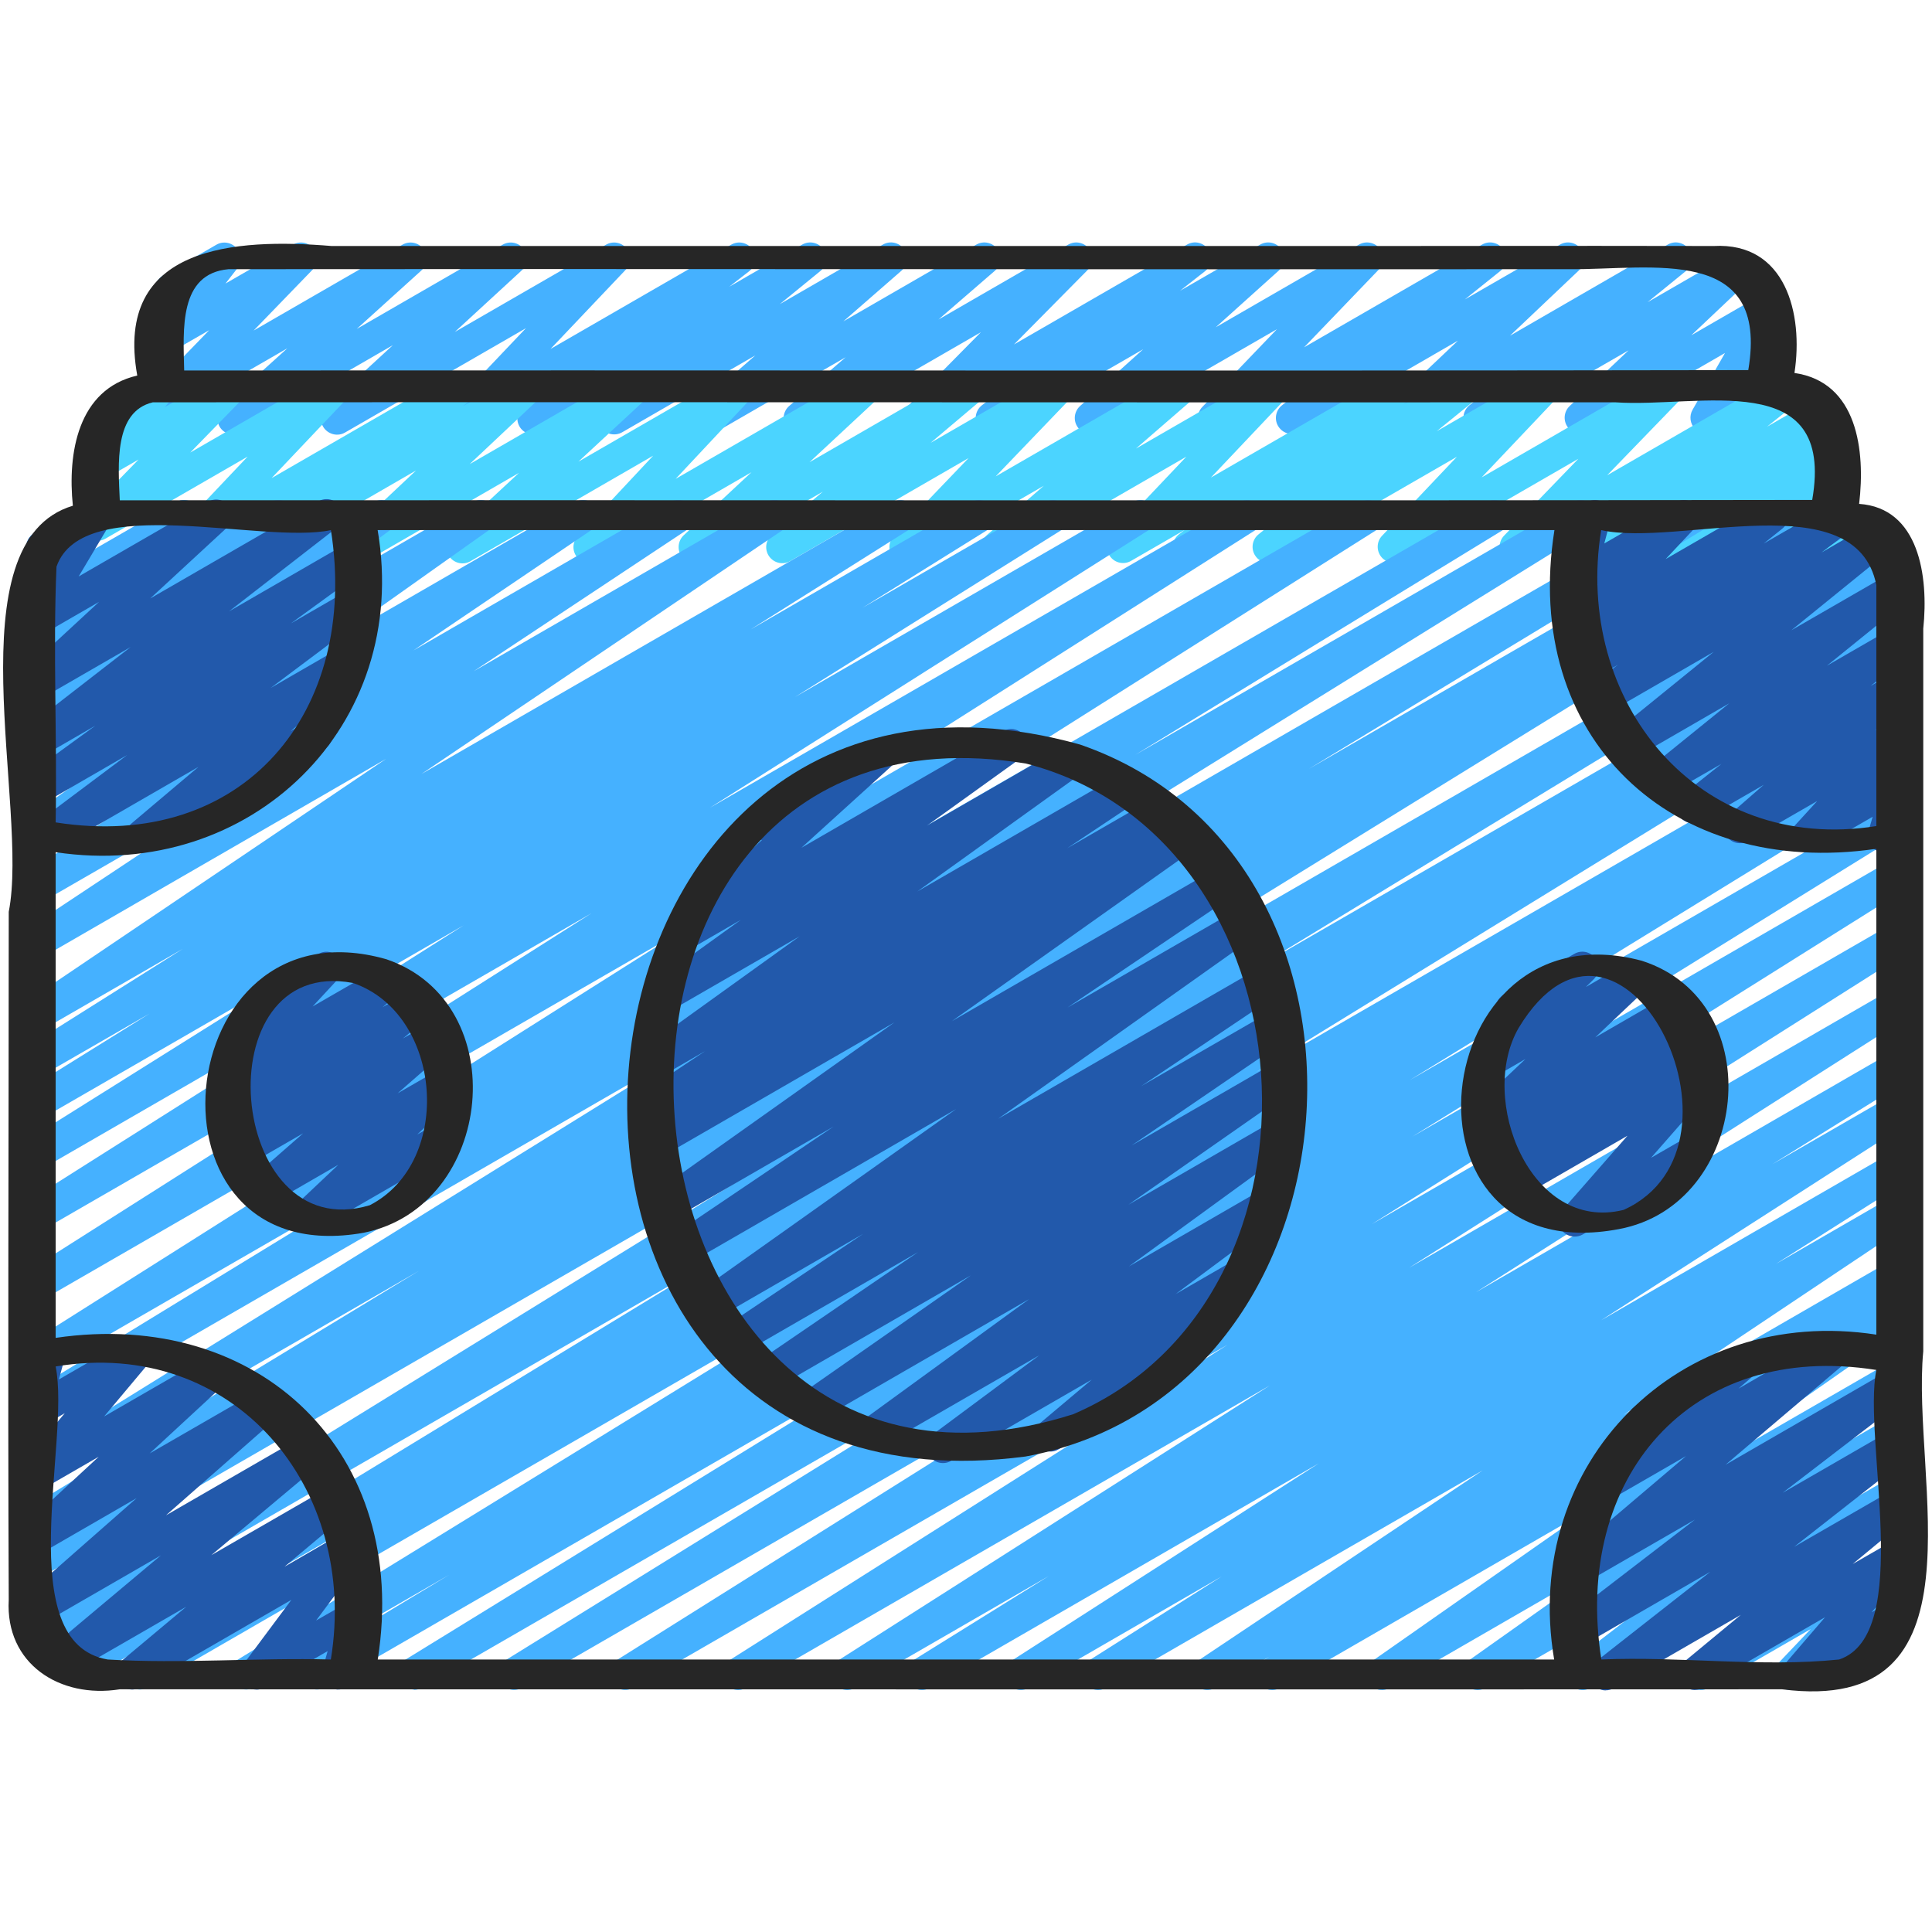 <svg width="21" height="21" viewBox="0 0 21 21" fill="none" xmlns="http://www.w3.org/2000/svg">
<path d="M2.539 4.725C2.485 4.725 2.431 4.699 2.397 4.653C2.345 4.58 2.355 4.48 2.422 4.42L3.123 3.786L1.848 4.522C1.773 4.565 1.676 4.547 1.622 4.478C1.569 4.409 1.574 4.311 1.634 4.249L2.274 3.589L1.848 3.834C1.776 3.877 1.683 3.861 1.628 3.798C1.573 3.735 1.571 3.641 1.622 3.575L1.823 3.318C1.776 3.308 1.734 3.279 1.708 3.234C1.66 3.15 1.688 3.043 1.772 2.995L2.352 2.66C2.424 2.618 2.516 2.634 2.571 2.697C2.626 2.76 2.629 2.853 2.578 2.919L2.451 3.082L3.183 2.66C3.258 2.616 3.354 2.634 3.409 2.703C3.462 2.772 3.457 2.87 3.396 2.933L2.757 3.593L4.374 2.66C4.451 2.615 4.55 2.635 4.603 2.708C4.655 2.78 4.645 2.881 4.579 2.941L3.878 3.575L5.463 2.66C5.54 2.615 5.639 2.635 5.692 2.708C5.745 2.779 5.735 2.879 5.67 2.94L4.944 3.608L6.587 2.66C6.662 2.616 6.758 2.634 6.812 2.703C6.866 2.771 6.861 2.869 6.802 2.931L5.984 3.793L7.947 2.66C8.027 2.613 8.129 2.637 8.18 2.713C8.231 2.79 8.215 2.893 8.142 2.949L7.926 3.117L8.719 2.659C8.798 2.613 8.899 2.636 8.951 2.711C9.002 2.786 8.988 2.889 8.917 2.946L8.476 3.306L9.596 2.659C9.674 2.613 9.774 2.635 9.826 2.709C9.878 2.782 9.866 2.883 9.799 2.942L9.167 3.493L10.612 2.659C10.689 2.614 10.79 2.635 10.842 2.709C10.894 2.783 10.882 2.884 10.814 2.943L10.201 3.473L11.611 2.659C11.687 2.615 11.783 2.634 11.837 2.704C11.891 2.773 11.885 2.871 11.823 2.934L11.022 3.744L12.902 2.659C12.981 2.612 13.083 2.636 13.134 2.712C13.186 2.788 13.17 2.891 13.098 2.948L12.826 3.161L13.697 2.659C13.774 2.614 13.873 2.634 13.925 2.707C13.978 2.78 13.967 2.88 13.901 2.94L13.215 3.557L14.771 2.659C14.846 2.615 14.943 2.634 14.997 2.702C15.051 2.771 15.046 2.869 14.985 2.932L14.175 3.775L16.109 2.659C16.188 2.612 16.289 2.637 16.341 2.711C16.393 2.787 16.378 2.889 16.306 2.947L15.922 3.255L16.956 2.659C17.032 2.614 17.131 2.634 17.183 2.706C17.236 2.777 17.228 2.876 17.163 2.938L16.413 3.649L18.127 2.659C18.206 2.612 18.307 2.636 18.359 2.711C18.41 2.786 18.396 2.889 18.325 2.946L17.908 3.285L18.817 2.76C18.893 2.715 18.992 2.735 19.045 2.807C19.098 2.878 19.089 2.977 19.025 3.038L18.384 3.644L19.136 3.21C19.203 3.17 19.29 3.182 19.347 3.237C19.403 3.293 19.414 3.38 19.375 3.449L19.023 4.064L19.158 3.986C19.24 3.938 19.348 3.966 19.397 4.051C19.445 4.134 19.417 4.241 19.333 4.29L18.637 4.691C18.569 4.731 18.482 4.72 18.426 4.664C18.37 4.608 18.358 4.522 18.398 4.453L18.75 3.837L17.269 4.692C17.193 4.737 17.095 4.716 17.042 4.645C16.989 4.574 16.997 4.474 17.062 4.413L17.702 3.808L16.17 4.692C16.091 4.739 15.99 4.716 15.938 4.64C15.886 4.565 15.901 4.463 15.972 4.405L16.39 4.066L15.304 4.693C15.227 4.738 15.129 4.718 15.076 4.646C15.023 4.575 15.031 4.475 15.096 4.414L15.847 3.703L14.131 4.694C14.052 4.74 13.95 4.716 13.899 4.641C13.847 4.566 13.863 4.463 13.934 4.406L14.317 4.098L13.284 4.694C13.209 4.738 13.112 4.719 13.058 4.651C13.004 4.582 13.009 4.484 13.07 4.422L13.88 3.578L11.944 4.695C11.868 4.74 11.768 4.719 11.716 4.646C11.663 4.574 11.674 4.473 11.74 4.413L12.426 3.796L10.868 4.695C10.789 4.741 10.687 4.718 10.636 4.642C10.584 4.566 10.6 4.463 10.672 4.406L10.943 4.194L10.073 4.696C9.998 4.741 9.901 4.721 9.847 4.652C9.793 4.583 9.799 4.484 9.861 4.422L10.662 3.611L8.78 4.697C8.703 4.743 8.603 4.721 8.55 4.647C8.498 4.574 8.51 4.472 8.578 4.413L9.192 3.883L7.78 4.698C7.704 4.743 7.603 4.722 7.551 4.648C7.498 4.574 7.51 4.473 7.578 4.414L8.21 3.863L6.764 4.698C6.685 4.744 6.584 4.721 6.532 4.646C6.481 4.571 6.495 4.469 6.566 4.411L7.007 4.052L5.886 4.699C5.806 4.746 5.704 4.721 5.653 4.646C5.602 4.569 5.618 4.466 5.691 4.41L5.907 4.241L5.113 4.7C5.039 4.744 4.942 4.725 4.888 4.657C4.834 4.588 4.839 4.491 4.899 4.428L5.717 3.567L3.751 4.701C3.675 4.746 3.576 4.725 3.522 4.653C3.47 4.581 3.479 4.481 3.545 4.42L4.27 3.752L2.626 4.702C2.599 4.718 2.569 4.725 2.539 4.725V4.725Z" fill="#45B1FF"/>
<path d="M1.999 6.124C1.947 6.124 1.896 6.101 1.862 6.058C1.808 5.99 1.812 5.892 1.872 5.829L2.692 4.963L1.148 5.854C1.073 5.898 0.976 5.879 0.922 5.81C0.869 5.741 0.874 5.643 0.935 5.581L1.506 4.995L1.148 5.201C1.075 5.243 0.982 5.227 0.927 5.163C0.872 5.099 0.871 5.005 0.924 4.94L1.108 4.713C1.067 4.701 1.031 4.674 1.009 4.634C0.96 4.55 0.989 4.443 1.073 4.395L1.652 4.06C1.725 4.017 1.818 4.033 1.873 4.098C1.928 4.162 1.929 4.256 1.876 4.321L1.792 4.425L2.426 4.059C2.501 4.015 2.598 4.034 2.652 4.103C2.705 4.172 2.7 4.27 2.639 4.333L2.068 4.919L3.558 4.059C3.633 4.016 3.728 4.034 3.783 4.102C3.836 4.17 3.832 4.268 3.773 4.331L2.952 5.197L4.924 4.059C5.003 4.012 5.106 4.037 5.157 4.114C5.208 4.191 5.191 4.294 5.118 4.35L5.03 4.416L5.649 4.059C5.726 4.014 5.824 4.034 5.877 4.106C5.93 4.177 5.921 4.277 5.856 4.338L5.105 5.045L6.813 4.059C6.89 4.014 6.988 4.035 7.041 4.107C7.094 4.179 7.085 4.278 7.019 4.339L6.287 5.018L7.948 4.059C8.023 4.016 8.118 4.034 8.173 4.102C8.227 4.17 8.223 4.267 8.164 4.33L7.344 5.205L9.329 4.059C9.405 4.014 9.504 4.035 9.557 4.107C9.61 4.178 9.6 4.278 9.535 4.339L8.799 5.024L10.47 4.059C10.548 4.014 10.649 4.036 10.7 4.11C10.752 4.185 10.739 4.286 10.67 4.345L10.116 4.813L11.421 4.06C11.496 4.016 11.592 4.034 11.646 4.103C11.7 4.172 11.695 4.27 11.635 4.332L10.823 5.178L12.76 4.06C12.838 4.014 12.938 4.037 12.99 4.11C13.042 4.183 13.03 4.284 12.962 4.343L12.347 4.876L13.761 4.06C13.836 4.016 13.932 4.034 13.986 4.103C14.04 4.171 14.036 4.269 13.976 4.331L13.162 5.191L15.122 4.06C15.201 4.013 15.304 4.037 15.355 4.114C15.406 4.191 15.389 4.295 15.315 4.351L15.256 4.395L15.838 4.06C15.916 4.013 16.018 4.037 16.069 4.112C16.121 4.187 16.106 4.289 16.035 4.347L15.617 4.687L16.703 4.06C16.778 4.016 16.874 4.034 16.928 4.103C16.982 4.171 16.978 4.269 16.918 4.331L16.105 5.189L18.062 4.059C18.137 4.015 18.233 4.034 18.288 4.103C18.341 4.172 18.336 4.27 18.276 4.332L17.469 5.166L19.342 4.085C19.421 4.038 19.523 4.062 19.574 4.137C19.626 4.213 19.611 4.315 19.539 4.373L19.207 4.638L19.72 4.342C19.798 4.297 19.899 4.319 19.951 4.393C20.003 4.467 19.99 4.569 19.921 4.627L19.701 4.813L19.851 4.727C19.925 4.683 20.021 4.701 20.075 4.769C20.129 4.836 20.126 4.933 20.067 4.997L19.866 5.215C19.926 5.184 20 5.191 20.053 5.234C20.11 5.278 20.134 5.352 20.113 5.421L20.034 5.685C20.061 5.7 20.085 5.722 20.101 5.751C20.15 5.835 20.121 5.942 20.037 5.991L19.863 6.091C19.801 6.128 19.724 6.122 19.667 6.077C19.611 6.033 19.587 5.959 19.608 5.89L19.652 5.742L19.047 6.092C18.972 6.136 18.877 6.117 18.822 6.05C18.768 5.982 18.771 5.885 18.83 5.822L19.03 5.605L18.186 6.092C18.108 6.138 18.007 6.116 17.955 6.042C17.903 5.968 17.916 5.866 17.985 5.807L18.204 5.622L17.388 6.093C17.308 6.139 17.207 6.116 17.156 6.041C17.104 5.965 17.119 5.862 17.191 5.805L17.522 5.54L16.563 6.093C16.488 6.138 16.392 6.119 16.337 6.05C16.284 5.981 16.289 5.883 16.35 5.821L17.156 4.987L15.238 6.094C15.163 6.138 15.067 6.12 15.012 6.051C14.959 5.983 14.963 5.885 15.023 5.823L15.836 4.965L13.877 6.095C13.799 6.141 13.697 6.118 13.646 6.043C13.594 5.968 13.609 5.865 13.68 5.808L14.098 5.468L13.011 6.096C12.931 6.142 12.829 6.118 12.778 6.041C12.727 5.964 12.744 5.86 12.818 5.805L12.877 5.76L12.295 6.096C12.22 6.14 12.124 6.122 12.07 6.053C12.016 5.985 12.02 5.887 12.08 5.824L12.895 4.964L10.933 6.097C10.855 6.142 10.755 6.12 10.703 6.047C10.651 5.973 10.663 5.872 10.731 5.813L11.346 5.28L9.93 6.097C9.855 6.141 9.759 6.123 9.705 6.054C9.651 5.985 9.656 5.887 9.717 5.825L10.528 4.979L8.59 6.098C8.512 6.144 8.412 6.121 8.36 6.047C8.308 5.973 8.321 5.871 8.39 5.813L8.944 5.344L7.639 6.098C7.562 6.143 7.464 6.123 7.41 6.05C7.358 5.979 7.367 5.879 7.432 5.818L8.168 5.133L6.496 6.099C6.421 6.143 6.326 6.124 6.272 6.056C6.217 5.988 6.221 5.891 6.281 5.828L7.1 4.953L5.114 6.1C5.038 6.145 4.939 6.124 4.886 6.052C4.833 5.98 4.842 5.881 4.908 5.82L5.641 5.14L3.978 6.1C3.902 6.145 3.803 6.125 3.75 6.053C3.697 5.982 3.706 5.882 3.771 5.821L4.522 5.114L2.813 6.101C2.733 6.147 2.63 6.123 2.58 6.046C2.529 5.969 2.546 5.866 2.619 5.81L2.706 5.744L2.087 6.101C2.06 6.117 2.03 6.124 2 6.124H1.999Z" fill="#4BD4FF"/>
<path d="M4.497 18.364C4.438 18.364 4.38 18.334 4.347 18.279C4.298 18.197 4.324 18.091 4.406 18.04L9.816 14.713L3.532 18.341C3.448 18.389 3.343 18.361 3.294 18.278C3.245 18.195 3.272 18.089 3.354 18.039L4.885 17.116L2.763 18.34C2.68 18.389 2.574 18.361 2.525 18.278C2.476 18.196 2.503 18.09 2.584 18.04L9.668 13.686L1.608 18.34C1.524 18.389 1.418 18.361 1.369 18.278C1.32 18.195 1.348 18.088 1.43 18.039L3.909 16.547L0.887 18.291C0.804 18.339 0.698 18.312 0.649 18.229C0.6 18.147 0.627 18.04 0.709 17.99L7.759 13.696L0.493 17.893C0.41 17.941 0.304 17.913 0.255 17.831C0.206 17.749 0.232 17.642 0.313 17.592L9.726 11.787L0.448 17.143C0.364 17.191 0.258 17.163 0.21 17.08C0.161 16.997 0.188 16.891 0.271 16.841L1.369 16.182L0.448 16.714C0.364 16.762 0.259 16.734 0.21 16.652C0.161 16.569 0.188 16.463 0.27 16.413L4.553 13.814L0.448 16.184C0.364 16.232 0.259 16.205 0.21 16.122C0.161 16.041 0.187 15.934 0.268 15.884L7.555 11.368L0.448 15.471C0.365 15.519 0.259 15.491 0.21 15.409C0.161 15.327 0.188 15.22 0.269 15.17L4.268 12.726L0.448 14.931C0.366 14.98 0.261 14.952 0.211 14.87C0.161 14.789 0.187 14.683 0.267 14.632L7.393 10.128L0.448 14.137C0.366 14.186 0.261 14.159 0.211 14.077C0.161 13.995 0.186 13.889 0.267 13.838L6.43 9.926L0.448 13.379C0.366 13.428 0.261 13.4 0.211 13.319C0.161 13.237 0.187 13.131 0.267 13.08L5.04 10.058L0.448 12.71C0.366 12.758 0.26 12.73 0.21 12.648C0.161 12.567 0.187 12.46 0.268 12.41L3.163 10.595L0.448 12.162C0.364 12.21 0.259 12.183 0.21 12.101C0.161 12.019 0.187 11.913 0.268 11.862L1.626 11.017L0.448 11.696C0.365 11.745 0.26 11.718 0.21 11.635C0.161 11.554 0.186 11.447 0.267 11.397L1.988 10.313L0.448 11.202C0.365 11.249 0.262 11.223 0.212 11.143C0.162 11.063 0.184 10.958 0.262 10.905L4.197 8.248L0.448 10.414C0.366 10.462 0.261 10.436 0.212 10.355C0.162 10.275 0.185 10.169 0.264 10.117L2.586 8.577L0.448 9.81C0.367 9.858 0.263 9.832 0.212 9.752C0.162 9.672 0.185 9.567 0.263 9.514L2.202 8.2L0.448 9.213C0.368 9.26 0.264 9.235 0.213 9.156C0.163 9.077 0.183 8.973 0.259 8.919L2.07 7.635L0.448 8.571C0.368 8.618 0.266 8.593 0.214 8.515C0.163 8.438 0.182 8.334 0.256 8.279L1.587 7.293L0.448 7.95C0.369 7.997 0.269 7.973 0.217 7.898C0.165 7.824 0.179 7.722 0.25 7.664L1.268 6.827L0.448 7.3C0.372 7.345 0.274 7.325 0.22 7.253C0.167 7.182 0.176 7.082 0.241 7.021L0.776 6.519L0.448 6.708C0.377 6.75 0.286 6.735 0.231 6.674C0.176 6.613 0.17 6.521 0.218 6.454L0.459 6.121C0.399 6.12 0.341 6.089 0.309 6.033C0.261 5.95 0.289 5.843 0.373 5.794L0.953 5.46C1.024 5.418 1.115 5.432 1.17 5.494C1.225 5.555 1.231 5.647 1.182 5.713L0.977 5.998L1.912 5.459C1.988 5.414 2.086 5.434 2.14 5.506C2.192 5.578 2.184 5.677 2.119 5.738L1.584 6.24L2.937 5.459C3.016 5.413 3.116 5.437 3.168 5.511C3.22 5.586 3.206 5.688 3.135 5.746L2.116 6.583L4.063 5.459C4.143 5.412 4.246 5.438 4.297 5.515C4.348 5.592 4.329 5.696 4.255 5.751L2.924 6.737L5.138 5.459C5.218 5.412 5.323 5.438 5.373 5.516C5.423 5.595 5.403 5.699 5.326 5.754L3.517 7.037L6.25 5.459C6.332 5.412 6.436 5.438 6.486 5.518C6.536 5.598 6.514 5.703 6.436 5.756L4.494 7.07L7.285 5.459C7.367 5.411 7.472 5.438 7.522 5.518C7.572 5.599 7.549 5.704 7.47 5.757L5.149 7.296L8.331 5.459C8.412 5.411 8.516 5.438 8.567 5.518C8.617 5.598 8.594 5.703 8.516 5.756L4.581 8.413L9.697 5.46C9.78 5.412 9.885 5.439 9.934 5.521C9.984 5.602 9.959 5.708 9.878 5.759L8.159 6.842L10.553 5.46C10.636 5.411 10.742 5.439 10.791 5.522C10.84 5.603 10.814 5.71 10.734 5.76L9.376 6.606L11.36 5.46C11.442 5.412 11.548 5.44 11.597 5.522C11.647 5.603 11.621 5.71 11.54 5.76L8.642 7.576L12.307 5.46C12.391 5.412 12.496 5.439 12.545 5.521C12.594 5.603 12.569 5.709 12.489 5.76L7.715 8.781L13.467 5.461C13.55 5.413 13.655 5.44 13.705 5.522C13.754 5.603 13.729 5.709 13.649 5.76L7.485 9.673L14.781 5.461C14.864 5.413 14.969 5.44 15.018 5.522C15.068 5.604 15.042 5.71 14.962 5.761L7.838 10.264L16.157 5.461C16.239 5.412 16.346 5.44 16.395 5.523C16.444 5.606 16.417 5.712 16.335 5.762L12.34 8.205L17.092 5.461C17.174 5.412 17.28 5.44 17.329 5.523C17.379 5.605 17.352 5.711 17.272 5.761L9.982 10.279L18.327 5.461C18.41 5.412 18.516 5.44 18.566 5.523C18.614 5.606 18.587 5.712 18.506 5.762L14.226 8.358L19.244 5.461C19.328 5.412 19.434 5.441 19.483 5.524C19.532 5.607 19.505 5.713 19.422 5.763L18.327 6.42L19.973 5.47C20.055 5.421 20.161 5.449 20.21 5.532C20.259 5.614 20.233 5.72 20.152 5.771L10.739 11.577L20.517 5.931C20.6 5.883 20.706 5.91 20.756 5.993C20.805 6.076 20.778 6.182 20.696 6.232L13.647 10.525L20.553 6.538C20.637 6.489 20.742 6.517 20.791 6.601C20.84 6.683 20.813 6.79 20.731 6.84L18.245 8.335L20.553 7.002C20.636 6.954 20.741 6.981 20.791 7.064C20.84 7.147 20.814 7.253 20.732 7.303L13.648 11.656L20.553 7.67C20.637 7.621 20.742 7.649 20.792 7.733C20.841 7.815 20.814 7.922 20.731 7.971L19.199 8.896L20.553 8.114C20.636 8.066 20.742 8.093 20.791 8.176C20.84 8.258 20.814 8.364 20.733 8.415L15.323 11.741L20.553 8.722C20.636 8.673 20.742 8.701 20.791 8.784C20.84 8.866 20.814 8.972 20.733 9.022L15.351 12.355L20.553 9.351C20.637 9.304 20.742 9.33 20.791 9.413C20.84 9.494 20.815 9.6 20.734 9.651L14.911 13.306L20.553 10.049C20.637 10.001 20.741 10.027 20.791 10.109C20.84 10.191 20.815 10.297 20.735 10.348L15.317 13.78L20.553 10.757C20.637 10.709 20.741 10.736 20.791 10.817C20.84 10.898 20.815 11.004 20.735 11.056L16.045 14.045L20.554 11.441C20.636 11.393 20.742 11.421 20.791 11.503C20.841 11.585 20.815 11.691 20.734 11.742L19.264 12.655L20.554 11.911C20.637 11.863 20.741 11.89 20.791 11.971C20.841 12.052 20.816 12.158 20.737 12.209L17.403 14.351L20.555 12.531C20.637 12.483 20.742 12.511 20.792 12.592C20.841 12.674 20.816 12.78 20.736 12.831L19.302 13.739L20.555 13.015C20.637 12.967 20.74 12.994 20.791 13.075C20.841 13.155 20.818 13.26 20.74 13.313L17.647 15.38L20.555 13.701C20.638 13.653 20.743 13.68 20.792 13.762C20.842 13.843 20.817 13.949 20.737 14L20.591 14.093C20.665 14.07 20.747 14.099 20.79 14.167C20.84 14.246 20.82 14.35 20.743 14.404L18.415 16.033L20.555 14.798C20.635 14.75 20.739 14.776 20.79 14.855C20.84 14.933 20.82 15.038 20.744 15.092L19.237 16.16L20.555 15.399C20.634 15.352 20.737 15.376 20.788 15.453C20.839 15.529 20.822 15.632 20.749 15.689L19.41 16.718L20.555 16.057C20.632 16.013 20.731 16.033 20.783 16.105C20.836 16.177 20.826 16.277 20.761 16.338L19.766 17.254L20.555 16.799C20.63 16.755 20.726 16.774 20.78 16.842C20.834 16.91 20.829 17.008 20.77 17.071L20.421 17.438L20.555 17.361C20.638 17.311 20.746 17.341 20.794 17.425C20.843 17.508 20.814 17.616 20.73 17.664L19.548 18.346C19.473 18.39 19.377 18.371 19.323 18.303C19.269 18.235 19.274 18.137 19.333 18.074L19.682 17.707L18.575 18.346C18.499 18.391 18.4 18.37 18.347 18.298C18.294 18.226 18.303 18.126 18.369 18.066L19.364 17.149L17.291 18.346C17.211 18.393 17.109 18.369 17.057 18.292C17.006 18.215 17.023 18.112 17.096 18.056L18.436 17.026L16.149 18.346C16.068 18.393 15.964 18.368 15.914 18.289C15.863 18.21 15.884 18.106 15.96 18.052L17.466 16.985L15.109 18.346C15.028 18.393 14.924 18.368 14.873 18.288C14.823 18.209 14.844 18.105 14.921 18.051L17.248 16.422L13.916 18.346C13.834 18.394 13.728 18.367 13.679 18.285C13.63 18.204 13.654 18.098 13.735 18.047L13.797 18.007L13.21 18.346C13.128 18.393 13.024 18.367 12.974 18.287C12.924 18.207 12.947 18.102 13.025 18.049L16.117 15.982L12.022 18.346C11.94 18.394 11.835 18.367 11.785 18.285C11.736 18.203 11.761 18.097 11.841 18.046L13.278 17.136L11.184 18.346C11.102 18.393 10.997 18.367 10.947 18.285C10.897 18.204 10.922 18.098 11.002 18.047L14.335 15.906L10.109 18.346C10.025 18.394 9.92 18.366 9.871 18.284C9.822 18.202 9.848 18.096 9.929 18.045L11.401 17.13L9.296 18.346C9.214 18.394 9.108 18.367 9.059 18.285C9.009 18.203 9.034 18.098 9.114 18.046L13.803 15.059L8.11 18.346C8.027 18.394 7.922 18.367 7.873 18.285C7.823 18.203 7.848 18.097 7.929 18.046L13.346 14.615L6.884 18.345C6.802 18.393 6.696 18.367 6.646 18.284C6.597 18.202 6.622 18.096 6.703 18.045L12.528 14.389L5.676 18.345C5.593 18.393 5.487 18.366 5.438 18.284C5.389 18.202 5.415 18.095 5.496 18.045L10.879 14.713L4.587 18.345C4.559 18.361 4.529 18.368 4.499 18.368L4.497 18.364Z" fill="#45B1FF"/>
<path d="M3.329 13.405C3.276 13.405 3.223 13.381 3.189 13.335C3.136 13.264 3.145 13.164 3.209 13.103L3.677 12.661L2.95 13.081C2.873 13.127 2.773 13.105 2.72 13.031C2.668 12.958 2.68 12.857 2.747 12.798L3.296 12.318L2.679 12.674C2.6 12.72 2.499 12.696 2.448 12.622C2.396 12.546 2.411 12.444 2.481 12.386L2.754 12.164L2.565 12.273C2.487 12.319 2.386 12.296 2.334 12.222C2.282 12.147 2.296 12.045 2.366 11.987L2.551 11.832C2.48 11.865 2.393 11.846 2.342 11.782C2.288 11.714 2.291 11.617 2.35 11.554L2.74 11.134C2.695 11.124 2.654 11.095 2.629 11.052C2.581 10.968 2.61 10.861 2.694 10.813L3.461 10.369C3.536 10.325 3.631 10.344 3.686 10.411C3.74 10.479 3.737 10.576 3.677 10.639L3.398 10.94L4.14 10.512C4.218 10.466 4.319 10.489 4.371 10.563C4.423 10.637 4.409 10.739 4.339 10.797L4.158 10.948L4.455 10.777C4.534 10.731 4.635 10.754 4.686 10.829C4.738 10.904 4.724 11.006 4.653 11.064L4.379 11.288L4.669 11.121C4.746 11.075 4.846 11.097 4.898 11.171C4.951 11.244 4.939 11.345 4.871 11.404L4.322 11.884L4.794 11.612C4.871 11.568 4.969 11.587 5.022 11.659C5.075 11.73 5.066 11.83 5.002 11.891L4.535 12.332L4.727 12.221C4.811 12.173 4.918 12.201 4.966 12.285C5.015 12.369 4.986 12.476 4.902 12.524L3.417 13.382C3.39 13.398 3.36 13.405 3.329 13.405Z" fill="#2259AB"/>
<path d="M17.115 13.441C17.064 13.441 17.014 13.419 16.98 13.377C16.926 13.311 16.927 13.215 16.984 13.151L17.69 12.345L16.537 13.011C16.457 13.057 16.355 13.034 16.304 12.958C16.253 12.882 16.268 12.78 16.34 12.723L16.421 12.659L16.343 12.704C16.264 12.75 16.162 12.727 16.111 12.651C16.059 12.576 16.075 12.474 16.145 12.416L16.352 12.25L16.224 12.323C16.148 12.368 16.05 12.348 15.996 12.277C15.944 12.206 15.952 12.106 16.017 12.045L16.581 11.511L16.237 11.71C16.161 11.754 16.064 11.735 16.01 11.665C15.957 11.595 15.964 11.496 16.026 11.434L16.347 11.117C16.32 11.102 16.296 11.08 16.28 11.051C16.232 10.968 16.26 10.861 16.344 10.812L17.112 10.368C17.188 10.324 17.285 10.343 17.339 10.414C17.392 10.483 17.385 10.582 17.323 10.644L17.238 10.728L17.697 10.463C17.773 10.418 17.871 10.439 17.925 10.51C17.977 10.581 17.969 10.681 17.904 10.742L17.34 11.276L18.136 10.816C18.214 10.77 18.316 10.794 18.367 10.869C18.419 10.944 18.404 11.047 18.333 11.104L18.127 11.27L18.332 11.151C18.411 11.104 18.513 11.128 18.565 11.204C18.616 11.28 18.6 11.383 18.528 11.44L18.445 11.506C18.517 11.472 18.605 11.49 18.656 11.553C18.71 11.619 18.709 11.715 18.652 11.779L17.946 12.585L18.323 12.368C18.406 12.319 18.513 12.348 18.562 12.432C18.61 12.515 18.581 12.622 18.497 12.671L17.204 13.418C17.176 13.434 17.146 13.441 17.116 13.441L17.115 13.441Z" fill="#2259AB"/>
<path d="M10.249 15.903C10.192 15.903 10.136 15.875 10.102 15.824C10.051 15.747 10.07 15.643 10.144 15.588L11.296 14.732L9.576 15.724C9.496 15.771 9.393 15.746 9.342 15.668C9.291 15.59 9.311 15.486 9.386 15.431L11.186 14.121L8.926 15.426C8.845 15.473 8.741 15.448 8.691 15.368C8.64 15.289 8.661 15.185 8.738 15.131L10.554 13.862L8.446 15.08C8.365 15.127 8.261 15.101 8.211 15.021C8.16 14.941 8.182 14.837 8.26 14.784L9.979 13.61L8.074 14.71C7.991 14.758 7.888 14.732 7.838 14.652C7.787 14.572 7.811 14.466 7.889 14.414L9.383 13.411L7.783 14.335C7.702 14.382 7.599 14.357 7.548 14.278C7.497 14.199 7.518 14.095 7.594 14.041L10.393 12.055L7.459 13.749C7.377 13.796 7.273 13.77 7.223 13.69C7.173 13.61 7.196 13.505 7.274 13.452L9.061 12.245L7.279 13.274C7.199 13.321 7.095 13.296 7.044 13.217C6.994 13.138 7.014 13.034 7.091 12.98L9.722 11.113L7.136 12.606C7.054 12.654 6.949 12.627 6.899 12.546C6.849 12.465 6.874 12.36 6.953 12.308L7.061 12.237C6.989 12.258 6.91 12.228 6.868 12.16C6.818 12.08 6.841 11.975 6.919 11.922L7.666 11.424L7.109 11.746C7.029 11.793 6.925 11.767 6.874 11.689C6.824 11.611 6.843 11.507 6.919 11.452L8.692 10.177L7.226 11.023C7.146 11.07 7.043 11.045 6.992 10.967C6.941 10.889 6.961 10.784 7.037 10.73L8.052 9.999L7.465 10.338C7.388 10.383 7.289 10.362 7.236 10.29C7.183 10.217 7.194 10.117 7.26 10.057L8.283 9.13C8.218 9.139 8.144 9.107 8.108 9.044C8.06 8.96 8.088 8.853 8.172 8.805L9.482 8.049C9.559 8.004 9.658 8.025 9.711 8.097C9.763 8.17 9.753 8.27 9.687 8.33L8.711 9.215L10.904 7.948C10.984 7.901 11.087 7.926 11.138 8.005C11.189 8.083 11.169 8.187 11.094 8.242L10.075 8.975L11.555 8.121C11.635 8.073 11.738 8.099 11.789 8.177C11.84 8.256 11.82 8.36 11.745 8.415L9.971 9.69L12.159 8.427C12.241 8.379 12.345 8.405 12.395 8.486C12.445 8.566 12.422 8.672 12.344 8.724L11.6 9.22L12.519 8.69C12.601 8.642 12.706 8.668 12.756 8.75C12.806 8.83 12.782 8.936 12.702 8.988L12.687 8.998L12.788 8.94C12.869 8.892 12.972 8.918 13.023 8.997C13.073 9.075 13.053 9.179 12.977 9.234L10.346 11.1L13.206 9.449C13.288 9.401 13.391 9.428 13.442 9.508C13.492 9.588 13.469 9.693 13.391 9.745L11.604 10.951L13.46 9.88C13.54 9.833 13.643 9.859 13.694 9.938C13.745 10.016 13.725 10.12 13.648 10.175L10.849 12.161L13.715 10.506C13.796 10.458 13.901 10.485 13.951 10.565C14.001 10.645 13.978 10.75 13.9 10.803L12.404 11.806L13.831 10.983C13.913 10.936 14.016 10.961 14.066 11.041C14.117 11.121 14.095 11.226 14.017 11.279L12.3 12.451L13.895 11.53C13.975 11.483 14.08 11.508 14.13 11.587C14.181 11.666 14.16 11.771 14.083 11.825L12.265 13.095L13.88 12.162C13.96 12.115 14.064 12.141 14.114 12.219C14.165 12.296 14.146 12.401 14.071 12.455L12.27 13.766L13.736 12.919C13.816 12.873 13.919 12.898 13.97 12.975C14.021 13.052 14.002 13.156 13.928 13.211L12.777 14.067L13.418 13.697C13.497 13.651 13.597 13.674 13.649 13.748C13.701 13.822 13.688 13.924 13.618 13.982L12.804 14.666C12.844 14.679 12.88 14.706 12.902 14.746C12.951 14.829 12.922 14.937 12.838 14.985L11.505 15.754C11.427 15.8 11.326 15.777 11.274 15.703C11.222 15.629 11.236 15.527 11.305 15.469L11.867 14.996L10.336 15.88C10.309 15.896 10.279 15.903 10.249 15.903L10.249 15.903Z" fill="#2259AB"/>
<path d="M0.485 9.274C0.428 9.274 0.372 9.246 0.339 9.195C0.288 9.117 0.305 9.014 0.38 8.958L1.382 8.207L0.448 8.747C0.367 8.794 0.264 8.769 0.214 8.691C0.163 8.612 0.182 8.508 0.258 8.454L1.036 7.888L0.448 8.228C0.368 8.274 0.266 8.25 0.215 8.174C0.164 8.098 0.18 7.995 0.253 7.938L1.42 7.033L0.448 7.594C0.372 7.639 0.272 7.618 0.22 7.546C0.167 7.474 0.176 7.374 0.242 7.314L1.077 6.542L0.448 6.905C0.379 6.945 0.292 6.934 0.236 6.877C0.18 6.82 0.17 6.733 0.21 6.664L0.548 6.098C0.464 6.147 0.358 6.117 0.31 6.034C0.261 5.95 0.29 5.843 0.374 5.795L0.954 5.46C1.023 5.419 1.11 5.432 1.166 5.488C1.222 5.545 1.232 5.632 1.192 5.7L0.855 6.266L2.262 5.454C2.339 5.409 2.438 5.43 2.49 5.501C2.543 5.573 2.534 5.673 2.468 5.734L1.633 6.505L3.462 5.449C3.541 5.403 3.644 5.427 3.695 5.503C3.746 5.579 3.73 5.682 3.657 5.739L2.49 6.645L3.752 5.916C3.832 5.868 3.936 5.894 3.986 5.972C4.037 6.05 4.018 6.154 3.942 6.209L3.162 6.776L3.752 6.435C3.831 6.388 3.934 6.413 3.985 6.49C4.036 6.568 4.019 6.672 3.944 6.727L2.942 7.478L3.688 7.047C3.766 7.002 3.867 7.024 3.919 7.098C3.97 7.173 3.957 7.274 3.888 7.332L3.16 7.947L3.351 7.837C3.434 7.788 3.542 7.817 3.59 7.901C3.639 7.985 3.61 8.092 3.526 8.14L1.631 9.234C1.554 9.28 1.453 9.257 1.401 9.183C1.349 9.109 1.362 9.007 1.431 8.949L2.158 8.335L0.573 9.25C0.545 9.266 0.515 9.274 0.485 9.274H0.485Z" fill="#2259AB"/>
<path d="M17.454 18.374C17.397 18.374 17.342 18.347 17.309 18.297C17.257 18.221 17.273 18.118 17.346 18.061L18.59 17.085L17.248 17.86C17.169 17.906 17.066 17.883 17.015 17.806C16.964 17.729 16.98 17.626 17.054 17.57L18.424 16.517L17.253 17.193C17.175 17.24 17.074 17.217 17.022 17.143C16.97 17.068 16.983 16.967 17.052 16.909L18.326 15.827L17.449 16.333C17.372 16.378 17.271 16.357 17.219 16.283C17.167 16.209 17.179 16.108 17.248 16.049L17.781 15.591C17.753 15.576 17.729 15.553 17.712 15.524C17.663 15.44 17.692 15.333 17.776 15.285L18.89 14.642C18.967 14.596 19.067 14.618 19.12 14.692C19.172 14.765 19.16 14.867 19.091 14.926L18.896 15.094L19.829 14.555C19.907 14.509 20.007 14.532 20.059 14.606C20.111 14.68 20.098 14.781 20.029 14.84L18.756 15.921L20.552 14.884C20.631 14.838 20.733 14.862 20.785 14.938C20.836 15.015 20.819 15.119 20.746 15.175L19.377 16.226L20.552 15.548C20.63 15.501 20.733 15.525 20.784 15.601C20.835 15.677 20.819 15.78 20.747 15.837L19.502 16.813L20.552 16.208C20.63 16.162 20.731 16.184 20.783 16.259C20.834 16.334 20.82 16.436 20.75 16.494L20.138 17L20.552 16.762C20.625 16.719 20.719 16.736 20.774 16.801C20.828 16.867 20.827 16.962 20.772 17.027L20.344 17.525L20.547 17.408C20.63 17.359 20.737 17.388 20.786 17.472C20.834 17.556 20.806 17.663 20.722 17.711L19.63 18.342C19.556 18.385 19.462 18.368 19.407 18.302C19.353 18.237 19.354 18.142 19.41 18.076L19.837 17.579L18.508 18.346C18.43 18.392 18.329 18.369 18.277 18.294C18.225 18.22 18.239 18.118 18.309 18.06L18.922 17.553L17.541 18.35C17.514 18.366 17.483 18.373 17.454 18.373V18.374Z" fill="#2259AB"/>
<path d="M1.431 18.364C1.375 18.364 1.321 18.338 1.287 18.29C1.235 18.215 1.249 18.113 1.319 18.055L2.024 17.465L0.734 18.209C0.656 18.255 0.556 18.233 0.504 18.158C0.452 18.084 0.465 17.982 0.535 17.924L1.749 16.906L0.448 17.657C0.371 17.703 0.271 17.68 0.219 17.607C0.167 17.534 0.178 17.433 0.245 17.374L1.485 16.284L0.448 16.883C0.372 16.928 0.273 16.907 0.22 16.835C0.167 16.764 0.177 16.663 0.242 16.603L1.073 15.834L0.448 16.195C0.375 16.238 0.281 16.221 0.227 16.156C0.172 16.09 0.172 15.996 0.227 15.931L0.704 15.361L0.448 15.509C0.386 15.544 0.31 15.539 0.254 15.496C0.198 15.453 0.173 15.38 0.192 15.312L0.284 14.969C0.254 14.954 0.227 14.931 0.209 14.899C0.16 14.816 0.189 14.708 0.273 14.66L0.448 14.559C0.51 14.524 0.586 14.529 0.642 14.572C0.699 14.615 0.723 14.688 0.705 14.756L0.64 14.994L1.388 14.563C1.461 14.52 1.555 14.536 1.609 14.602C1.664 14.667 1.664 14.762 1.609 14.827L1.132 15.396L2.253 14.749C2.33 14.704 2.428 14.725 2.481 14.797C2.534 14.868 2.524 14.968 2.459 15.029L1.627 15.798L2.841 15.098C2.918 15.053 3.018 15.074 3.07 15.148C3.122 15.22 3.111 15.322 3.044 15.381L1.804 16.471L3.311 15.601C3.39 15.555 3.49 15.578 3.542 15.652C3.594 15.726 3.58 15.828 3.511 15.886L2.297 16.904L3.599 16.153C3.677 16.107 3.778 16.13 3.83 16.204C3.882 16.278 3.868 16.38 3.798 16.438L3.093 17.029L3.727 16.663C3.798 16.621 3.89 16.636 3.945 16.698C4 16.76 4.004 16.852 3.954 16.919L3.436 17.614L3.757 17.43C3.818 17.394 3.895 17.399 3.951 17.443C4.008 17.486 4.032 17.559 4.013 17.628L3.929 17.933C3.958 17.948 3.983 17.971 4.001 18.002C4.05 18.085 4.021 18.193 3.937 18.241L3.763 18.341C3.702 18.377 3.624 18.372 3.568 18.328C3.512 18.285 3.488 18.212 3.507 18.143L3.561 17.947L2.876 18.342C2.805 18.384 2.713 18.369 2.658 18.306C2.603 18.244 2.599 18.152 2.649 18.085L3.167 17.39L1.518 18.342C1.491 18.358 1.461 18.365 1.431 18.365L1.431 18.364Z" fill="#2259AB"/>
<path d="M19.639 9.264C19.588 9.264 19.537 9.242 19.503 9.199C19.449 9.132 19.451 9.035 19.51 8.972L19.752 8.707L18.999 9.141C18.922 9.187 18.822 9.165 18.769 9.092C18.717 9.018 18.729 8.917 18.796 8.858L19.171 8.531L18.488 8.925C18.409 8.971 18.308 8.948 18.256 8.872C18.205 8.797 18.22 8.694 18.292 8.637L18.711 8.303L18.101 8.654C18.022 8.701 17.921 8.678 17.869 8.602C17.818 8.527 17.833 8.424 17.904 8.367L18.796 7.645L17.734 8.259C17.655 8.305 17.554 8.282 17.502 8.206C17.451 8.131 17.465 8.029 17.536 7.971L18.628 7.085L17.447 7.767C17.367 7.813 17.265 7.789 17.213 7.712C17.162 7.635 17.18 7.531 17.255 7.475L17.585 7.227L17.32 7.38C17.241 7.427 17.139 7.403 17.088 7.328C17.036 7.252 17.052 7.149 17.124 7.092L17.326 6.931L17.257 6.971C17.182 7.014 17.087 6.996 17.032 6.928C16.978 6.86 16.982 6.763 17.041 6.7L17.366 6.353L17.248 6.421C17.186 6.456 17.11 6.451 17.054 6.409C16.998 6.366 16.973 6.293 16.991 6.225L17.086 5.87C17.055 5.855 17.027 5.832 17.009 5.799C16.96 5.716 16.989 5.609 17.073 5.56L17.248 5.459C17.309 5.425 17.386 5.429 17.442 5.472C17.498 5.515 17.523 5.588 17.505 5.656L17.438 5.907L18.215 5.46C18.289 5.416 18.385 5.434 18.439 5.502C18.494 5.57 18.489 5.668 18.43 5.731L18.105 6.077L19.175 5.459C19.254 5.413 19.356 5.436 19.407 5.512C19.459 5.588 19.444 5.69 19.372 5.747L19.171 5.908L19.938 5.465C20.017 5.418 20.12 5.442 20.171 5.52C20.222 5.597 20.204 5.701 20.13 5.756L19.798 6.006L20.365 5.678C20.443 5.632 20.544 5.655 20.596 5.731C20.648 5.806 20.633 5.908 20.562 5.966L19.471 6.851L20.553 6.227C20.631 6.181 20.733 6.204 20.785 6.279C20.836 6.354 20.821 6.457 20.75 6.514L19.858 7.236L20.555 6.834C20.634 6.787 20.735 6.811 20.787 6.887C20.838 6.962 20.823 7.065 20.751 7.122L20.333 7.456L20.557 7.327C20.634 7.282 20.734 7.303 20.787 7.377C20.839 7.45 20.827 7.551 20.759 7.61L20.385 7.937L20.559 7.837C20.633 7.793 20.729 7.812 20.783 7.878C20.837 7.946 20.834 8.043 20.776 8.106L20.533 8.372L20.561 8.356C20.624 8.32 20.701 8.325 20.757 8.37C20.813 8.414 20.837 8.488 20.816 8.557L20.734 8.834C20.762 8.849 20.785 8.871 20.802 8.9C20.85 8.984 20.822 9.091 20.738 9.14L20.563 9.24C20.501 9.277 20.423 9.271 20.367 9.226C20.311 9.182 20.287 9.108 20.308 9.039L20.355 8.878L19.727 9.24C19.7 9.256 19.67 9.264 19.64 9.264L19.639 9.264Z" fill="#2259AB"/>
<path d="M20.905 14.688C20.905 12.074 20.905 9.451 20.905 6.834C20.965 6.261 20.858 5.521 20.208 5.477C20.277 4.898 20.19 4.153 19.505 4.054C19.604 3.411 19.41 2.631 18.627 2.674C16.938 2.67 15.248 2.676 13.559 2.674C10.241 2.674 6.922 2.674 3.604 2.674C2.563 2.588 1.236 2.663 1.492 4.082C0.845 4.231 0.733 4.927 0.792 5.497C-0.521 5.891 0.32 8.776 0.095 9.911C0.095 12.404 0.084 14.897 0.095 17.39C0.056 18.082 0.647 18.466 1.302 18.362C7.327 18.361 13.358 18.365 19.37 18.362C21.623 18.651 20.772 16.081 20.905 14.688ZM20.395 6.359V8.979C18.45 9.289 17.104 7.617 17.404 5.762C18.246 5.95 20.172 5.246 20.395 6.359ZM2.484 2.926C7.337 2.921 12.198 2.93 17.053 2.926C17.953 2.934 19.235 2.654 19.003 4.023C13.336 4.033 7.669 4.023 2.002 4.027C1.992 3.582 1.942 2.975 2.484 2.926ZM1.661 4.373C6.955 4.369 12.26 4.376 17.558 4.373C18.471 4.437 19.951 3.98 19.698 5.434C13.565 5.444 7.435 5.434 1.302 5.438C1.285 5.051 1.236 4.474 1.661 4.373ZM0.614 6.16C0.898 5.339 2.854 5.921 3.597 5.762C3.907 7.735 2.647 9.261 0.605 8.939C0.622 8.014 0.575 7.08 0.614 6.16ZM1.17 18.038C0.115 17.857 0.77 15.663 0.605 14.853C2.548 14.528 3.902 16.181 3.596 18.038C2.79 18.017 1.973 18.086 1.17 18.038ZM6.161 18.038H4.106C4.46 15.797 2.828 14.216 0.605 14.542V9.263C2.721 9.582 4.467 7.894 4.105 5.762H16.896C16.538 8.017 18.172 9.552 20.395 9.226V14.507C18.258 14.176 16.532 15.899 16.893 18.038H6.161ZM19.991 18.038C19.144 18.125 18.259 18.001 17.406 18.038C17.096 16.072 18.369 14.569 20.395 14.891C20.245 15.64 20.805 17.762 19.991 18.038Z" fill="#262626"/>
<path d="M4.201 10.427C1.818 9.745 1.435 13.853 3.956 13.399C5.371 13.112 5.596 10.904 4.201 10.427ZM4.02 13.1C2.462 13.57 2.2 10.38 3.835 10.684C4.811 11.016 4.935 12.628 4.02 13.1Z" fill="#262626"/>
<path d="M17.596 13.36C19.012 13.098 19.253 10.895 17.846 10.443C15.486 9.814 15.073 13.835 17.596 13.36ZM16.507 11.173C17.61 9.352 19.189 12.453 17.648 13.151C16.638 13.402 16.059 11.948 16.507 11.173Z" fill="#262626"/>
<path d="M11.74 8.093C5.693 6.411 4.897 16.648 11.145 15.832C14.889 15.147 15.337 9.335 11.74 8.093ZM11.668 15.371C6.32 17.075 5.629 7.399 11.15 8.299C14.306 9.111 14.639 14.092 11.668 15.371Z" fill="#262626"/>
</svg>
